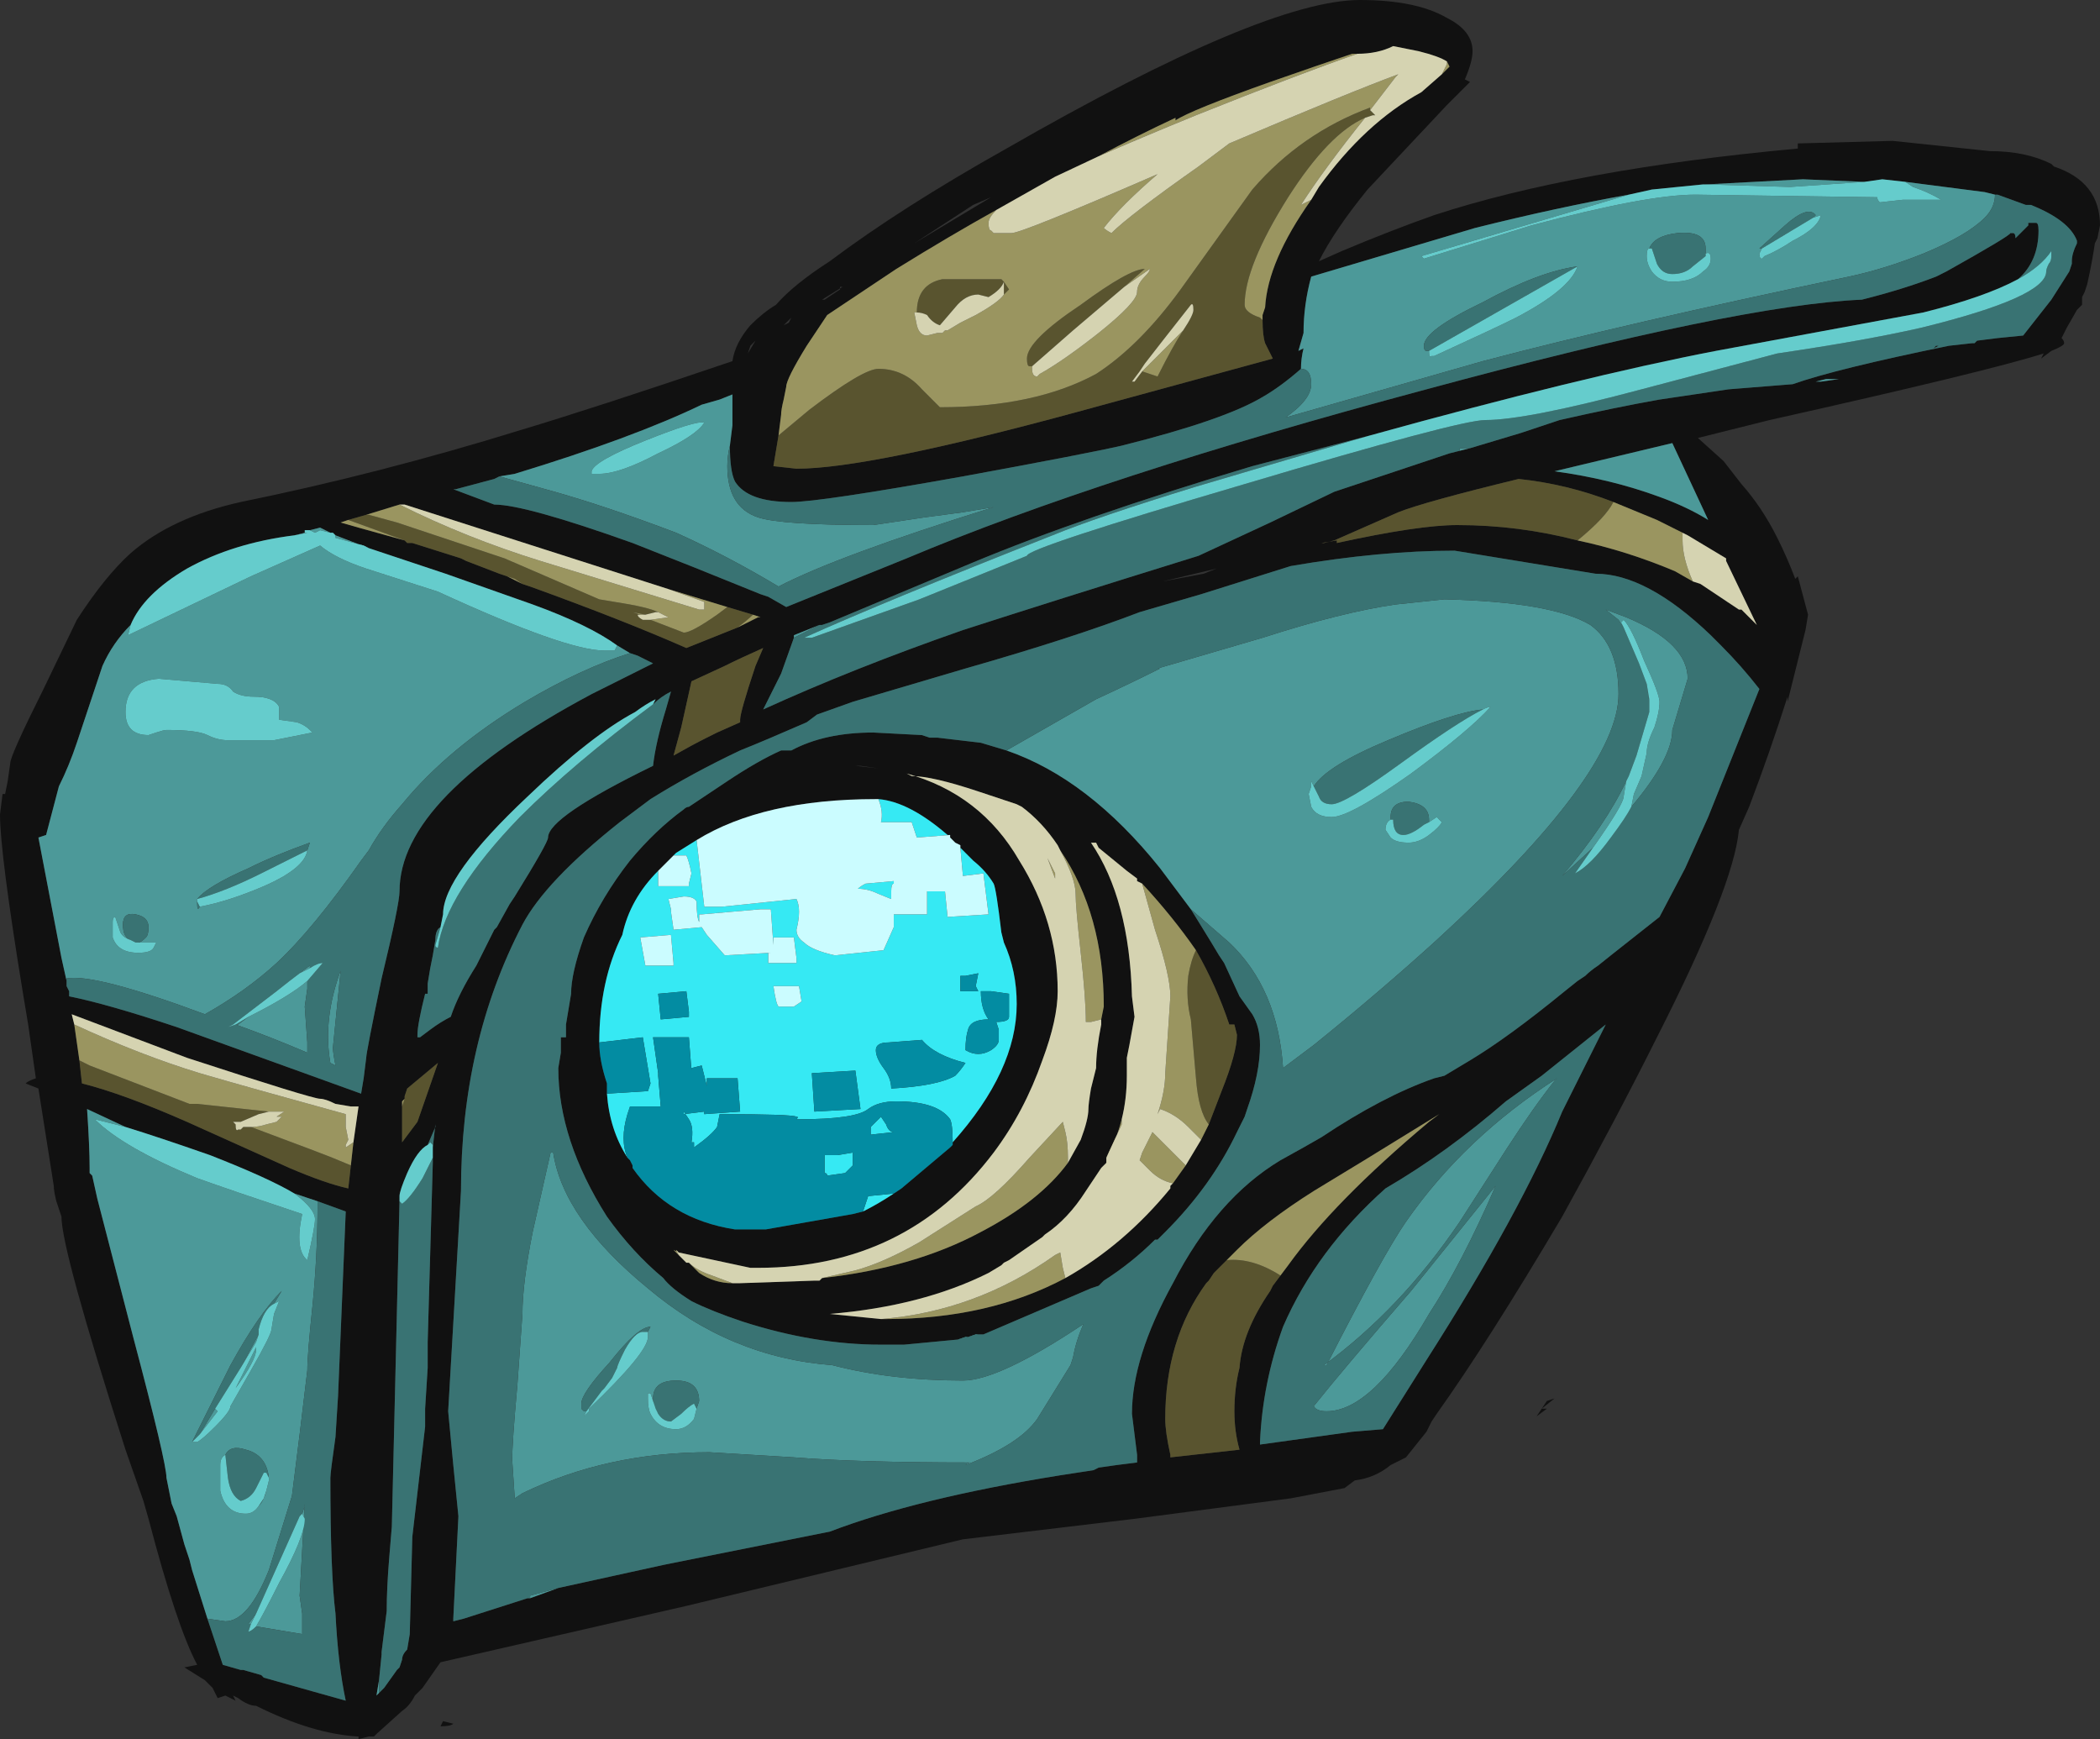 <?xml version="1.0" encoding="UTF-8" standalone="no"?>
<svg xmlns:ffdec="https://www.free-decompiler.com/flash" xmlns:xlink="http://www.w3.org/1999/xlink" ffdec:objectType="shape" height="33.95px" width="41.0px" xmlns="http://www.w3.org/2000/svg">
  <rect width="100%" height="100%" fill="#333333" stroke="none"/>
  <g transform="matrix(1.0, 0.0, 0.0, 1.0, -10.1, 10.3)">
    <path d="M17.25 -0.25 L16.9 -0.15 16.75 -0.1 17.1 0.0 18.0 0.25 18.05 0.3 18.15 0.3 19.1 0.6 19.2 0.65 19.85 0.9 20.0 0.95 20.3 1.1 20.45 1.15 Q22.25 1.8 23.5 2.35 L24.5 1.95 24.9 1.75 24.95 1.75 24.8 1.7 24.3 1.55 23.15 1.2 18.0 -0.45 17.9 -0.45 17.25 -0.25 M19.85 -1.0 L19.75 -0.95 19.0 -0.75 18.95 -0.75 19.75 -0.45 Q20.35 -0.45 22.45 0.3 23.6 0.75 24.95 1.3 L25.1 1.35 25.45 1.55 27.8 0.6 Q31.6 -1.0 37.95 -2.7 44.05 -4.35 46.45 -4.45 47.25 -4.65 47.9 -4.9 L48.1 -5.0 Q49.35 -5.7 49.35 -5.75 L49.4 -5.75 Q49.45 -5.75 49.45 -5.65 L49.7 -5.9 49.7 -5.95 49.85 -5.95 Q49.9 -5.95 49.9 -5.8 49.9 -5.2 49.5 -4.85 48.85 -4.5 47.65 -4.2 L43.6 -3.45 Q41.0 -2.95 36.85 -1.8 L34.55 -1.2 Q31.2 -0.2 29.05 0.7 L26.3 1.85 26.15 1.9 26.1 1.9 25.6 2.1 25.6 2.15 25.35 2.85 25.0 3.55 Q26.75 2.75 28.9 2.0 30.6 1.45 33.5 0.55 34.15 0.25 34.9 -0.1 L36.15 -0.7 38.4 -1.45 38.6 -1.5 38.8 -1.55 39.8 -1.85 40.55 -2.1 Q41.65 -2.35 42.5 -2.5 L43.85 -2.7 45.1 -2.8 Q45.95 -3.1 48.15 -3.55 L48.6 -3.6 48.65 -3.6 48.7 -3.65 49.1 -3.7 49.6 -3.75 50.15 -4.45 50.5 -5.0 50.55 -5.15 50.55 -5.2 Q50.55 -5.35 50.65 -5.55 L50.65 -5.6 Q50.5 -6.0 49.75 -6.3 L49.65 -6.3 49.1 -6.5 49.05 -6.5 48.85 -6.55 47.3 -6.75 46.85 -6.8 46.5 -6.75 45.3 -6.8 43.4 -6.7 43.35 -6.7 42.35 -6.6 41.9 -6.5 Q40.5 -6.25 38.9 -5.85 L35.7 -4.9 Q35.55 -4.35 35.55 -3.8 L35.45 -3.45 35.55 -3.5 Q35.5 -3.3 35.5 -3.1 35.1 -2.75 34.75 -2.55 34.0 -2.1 32.0 -1.6 31.35 -1.45 28.9 -1.0 26.1 -0.5 25.55 -0.5 24.7 -0.5 24.45 -0.9 24.35 -1.1 24.35 -1.6 L24.4 -2.0 24.4 -2.6 24.15 -2.5 23.8 -2.4 Q22.45 -1.75 20.15 -1.05 L19.85 -1.0 M20.25 -1.9 Q21.75 -2.35 24.4 -3.25 24.45 -3.6 24.75 -3.95 25.0 -4.2 25.25 -4.35 25.6 -4.75 26.3 -5.2 27.7 -6.25 29.75 -7.4 34.8 -10.3 36.65 -10.3 37.75 -10.3 38.35 -9.95 38.85 -9.7 38.85 -9.3 38.85 -9.1 38.7 -8.75 L38.8 -8.7 38.35 -8.25 36.8 -6.6 Q36.15 -5.8 35.85 -5.2 L36.3 -5.4 Q37.25 -5.8 38.1 -6.1 40.85 -7.0 45.2 -7.4 L45.2 -7.5 47.05 -7.55 48.95 -7.35 Q49.65 -7.35 50.15 -7.1 L50.2 -7.05 Q51.1 -6.75 51.1 -5.9 L51.05 -5.65 51.0 -5.55 Q50.95 -5.2 50.85 -4.75 L50.8 -4.6 50.75 -4.5 50.75 -4.35 50.65 -4.25 50.45 -3.9 50.35 -3.7 Q50.4 -3.65 50.4 -3.6 50.4 -3.55 50.15 -3.45 L49.95 -3.3 50.0 -3.4 Q48.9 -3.05 44.65 -2.1 L43.25 -1.75 43.75 -1.3 44.1 -0.85 Q44.5 -0.4 44.8 0.2 45.0 0.6 45.15 1.0 L45.2 0.95 45.4 1.7 45.35 2.0 45.0 3.4 45.0 3.3 Q44.65 4.4 44.25 5.45 L44.05 5.9 Q43.95 7.0 42.45 9.95 41.65 11.55 40.6 13.45 39.15 15.9 38.15 17.3 L38.05 17.45 37.95 17.65 37.55 18.15 37.25 18.3 Q36.95 18.55 36.55 18.6 L36.35 18.75 35.3 18.95 32.25 19.35 28.9 19.75 23.5 21.05 18.7 22.15 18.35 22.65 18.2 22.8 Q18.1 23.0 17.95 23.1 L17.45 23.55 17.4 23.6 17.3 23.6 17.1 23.65 17.1 23.6 Q16.2 23.55 15.1 23.0 14.95 23.0 14.75 22.85 L14.65 22.8 14.7 22.9 14.5 22.8 14.35 22.85 14.25 22.65 14.1 22.5 13.7 22.25 13.95 22.2 Q13.55 21.45 13.0 19.35 L12.9 19.0 12.55 18.0 Q11.3 14.1 11.3 13.45 L11.2 13.15 Q11.15 12.95 11.15 12.85 L10.85 10.95 10.6 10.85 Q10.65 10.8 10.8 10.75 L10.65 9.7 10.55 9.1 Q10.1 6.35 10.1 5.6 L10.15 5.2 10.2 5.2 10.25 4.95 10.3 4.6 Q10.3 4.45 10.95 3.15 L11.6 1.8 Q12.15 0.95 12.65 0.5 13.45 -0.2 14.8 -0.5 17.5 -1.05 20.25 -1.9 M36.6 -9.25 L36.5 -9.25 Q35.9 -9.05 34.9 -8.7 33.35 -8.15 33.05 -7.95 L33.05 -8.0 Q32.3 -7.65 31.55 -7.25 L30.7 -6.85 29.55 -6.2 Q28.65 -5.7 27.6 -5.05 L26.25 -4.15 25.85 -3.55 Q25.45 -2.9 25.45 -2.75 L25.4 -2.5 Q25.35 -2.3 25.35 -2.2 L25.3 -1.8 25.2 -1.2 25.65 -1.15 Q27.05 -1.15 31.1 -2.25 L34.95 -3.3 34.8 -3.6 Q34.75 -3.75 34.75 -4.05 L34.75 -4.15 34.8 -4.3 Q34.85 -5.2 35.7 -6.4 L35.85 -6.65 Q36.75 -7.9 37.85 -8.5 L38.25 -8.85 38.4 -9.0 38.35 -9.1 Q38.2 -9.2 37.8 -9.3 L37.3 -9.4 Q37.0 -9.25 36.6 -9.25 M26.5 -4.7 L26.55 -4.7 26.15 -4.45 26.2 -4.45 26.5 -4.65 26.5 -4.7 M24.85 -3.65 L24.7 -3.4 24.75 -3.55 24.85 -3.65 M25.5 -4.0 L25.55 -4.1 25.4 -3.95 25.5 -4.0 M24.4 -3.1 L24.4 -3.1 M29.1 -6.3 L27.95 -5.55 29.45 -6.45 29.1 -6.3 M41.6 -0.5 Q40.7 -0.85 39.75 -0.95 37.9 -0.5 37.4 -0.3 L36.15 0.25 35.95 0.3 35.9 0.3 36.2 0.25 36.2 0.3 Q37.8 -0.05 38.55 -0.05 39.75 -0.05 40.9 0.25 41.85 0.45 42.8 0.85 L43.15 1.05 43.3 1.1 44.05 1.6 44.1 1.6 44.4 1.9 43.8 0.65 43.8 0.6 43.05 0.15 42.95 0.1 42.45 -0.15 41.6 -0.5 M45.75 -2.9 L45.55 -2.85 45.65 -2.85 46.0 -2.9 45.75 -2.9 M42.75 -1.65 L40.45 -1.1 Q41.55 -0.95 42.5 -0.6 43.05 -0.4 43.45 -0.15 L42.75 -1.65 M47.9 -3.55 L47.95 -3.55 47.85 -3.5 47.9 -3.55 M21.0 20.7 L23.05 20.25 26.3 19.6 Q28.0 18.95 30.8 18.5 L31.45 18.4 31.55 18.35 31.9 18.3 32.3 18.25 32.3 18.1 32.2 17.3 Q32.2 16.2 33.0 14.75 33.85 13.1 35.1 12.35 L35.55 12.1 35.9 11.9 Q37.1 11.1 38.1 10.75 L38.3 10.7 Q38.55 10.55 38.8 10.4 39.55 9.95 40.65 9.05 L40.9 8.85 41.05 8.75 Q41.15 8.65 41.3 8.55 L41.55 8.35 42.5 7.6 43.0 6.65 43.45 5.65 44.45 3.15 Q44.1 2.7 43.7 2.3 L43.5 2.1 Q42.25 0.9 41.25 0.9 L38.5 0.45 Q37.05 0.45 35.3 0.75 L33.55 1.3 32.35 1.65 Q31.05 2.15 28.95 2.75 L26.75 3.4 26.05 3.65 25.85 3.8 Q25.05 4.15 24.55 4.35 23.6 4.8 22.8 5.3 L22.2 5.75 Q20.75 6.9 20.3 7.75 19.1 10.05 19.1 12.95 L18.85 17.25 18.95 18.3 19.05 19.3 18.95 21.3 18.95 21.35 19.15 21.3 20.4 20.9 20.45 20.9 21.0 20.7 M29.75 4.35 Q31.35 4.9 32.75 6.65 L33.35 7.45 33.75 8.1 33.9 8.35 34.0 8.5 34.3 9.15 34.55 9.5 Q34.7 9.75 34.7 10.1 34.7 10.65 34.45 11.35 L34.4 11.5 34.25 11.8 Q33.75 12.85 32.85 13.75 L32.7 13.9 32.65 13.9 Q32.2 14.35 31.65 14.7 L31.55 14.8 31.4 14.85 29.3 15.75 29.2 15.75 28.8 15.85 27.75 15.95 27.3 15.95 Q26.0 15.95 24.6 15.5 24.0 15.3 23.6 15.1 23.2 14.85 23.05 14.65 22.45 14.15 21.95 13.45 21.0 11.95 21.0 10.55 L21.05 10.25 21.05 9.95 21.15 9.95 21.15 9.7 21.25 9.1 Q21.25 8.7 21.5 8.0 21.85 7.2 22.4 6.5 22.9 5.9 23.45 5.5 23.5 5.45 23.55 5.45 L24.3 4.95 Q24.9 4.55 25.35 4.35 L25.55 4.35 Q26.2 4.0 27.15 4.0 L28.1 4.05 28.25 4.1 28.4 4.1 29.25 4.2 29.75 4.35 M34.7 17.9 L36.5 17.65 37.1 17.6 37.95 16.25 Q39.8 13.35 40.6 11.4 L41.45 9.7 40.2 10.7 39.5 11.2 Q38.35 12.2 37.15 12.9 35.8 14.1 35.15 15.6 34.75 16.7 34.7 17.85 L34.7 17.9 M35.1 14.6 L35.25 14.4 Q36.15 13.15 38.0 11.6 L38.2 11.45 Q36.5 12.5 35.75 12.95 34.8 13.55 34.25 14.1 L33.95 14.4 33.8 14.55 33.7 14.7 33.65 14.75 Q32.85 15.85 32.85 17.4 32.85 17.65 32.95 18.1 L32.95 18.15 34.3 18.0 Q34.2 17.65 34.2 17.25 34.2 16.8 34.3 16.4 34.35 15.7 34.9 14.9 L34.95 14.8 35.1 14.6 M33.6 0.9 L33.85 0.8 32.8 1.05 33.6 0.9 M30.8 6.3 L30.75 6.2 Q30.45 5.75 30.05 5.45 L29.95 5.4 29.2 5.15 Q28.3 4.85 27.9 4.85 L27.8 4.8 Q29.25 5.2 30.0 6.5 30.75 7.7 30.75 9.05 30.75 9.6 30.45 10.4 30.1 11.4 29.5 12.2 27.8 14.45 24.9 14.45 L24.75 14.45 23.35 14.15 23.25 14.1 23.35 14.2 23.5 14.35 23.55 14.35 23.75 14.55 Q24.05 14.75 24.4 14.75 L24.55 14.75 26.0 14.7 26.1 14.7 26.15 14.65 Q27.95 14.45 29.25 13.75 30.4 13.15 30.95 12.4 L31.2 11.95 Q31.35 11.55 31.35 11.35 31.35 11.25 31.4 10.95 L31.5 10.55 Q31.5 10.2 31.6 9.7 L31.6 9.6 31.65 9.35 Q31.65 7.55 30.8 6.3 M28.7 12.0 Q29.95 10.6 29.95 9.3 29.95 8.65 29.7 8.1 L29.65 7.9 Q29.55 7.05 29.5 6.95 29.35 6.7 29.1 6.5 L28.85 6.25 28.85 6.2 28.75 6.15 28.65 6.05 28.65 6.0 28.6 6.0 Q27.85 5.35 27.25 5.3 L27.2 5.3 Q25.0 5.3 23.7 6.1 L23.3 6.35 23.25 6.4 22.95 6.7 Q22.4 7.25 22.25 7.95 21.8 8.85 21.8 10.05 21.8 10.4 21.95 10.85 L21.95 11.05 Q22.0 11.75 22.35 12.3 L22.4 12.35 22.45 12.45 22.45 12.5 Q23.15 13.5 24.45 13.7 L25.05 13.7 26.75 13.4 26.95 13.35 Q27.25 13.2 27.55 13.0 L27.7 12.9 28.65 12.1 28.7 12.05 28.7 12.0 M32.4 6.95 L32.3 6.9 32.3 6.85 32.1 6.7 31.55 6.25 31.5 6.15 31.4 6.15 Q32.15 7.25 32.2 9.15 L32.25 9.55 32.15 10.1 32.1 10.35 32.1 10.7 Q32.1 11.15 32.0 11.55 31.9 11.95 31.7 12.3 L31.7 12.4 31.6 12.5 31.3 12.95 Q30.95 13.5 30.5 13.8 L30.45 13.85 29.8 14.3 29.7 14.35 29.65 14.4 29.4 14.55 Q28.1 15.2 26.3 15.35 L27.3 15.45 27.4 15.45 Q29.4 15.45 30.9 14.65 32.05 14.0 32.95 12.9 L32.95 12.85 33.0 12.8 33.25 12.45 33.55 11.95 33.7 11.65 33.95 11.0 Q34.25 10.25 34.25 9.9 L34.2 9.7 34.1 9.7 Q33.85 8.95 33.45 8.25 33.0 7.6 32.4 6.95 M23.6 3.0 L23.4 3.9 23.25 4.45 Q23.6 4.25 23.9 4.1 24.0 4.05 24.1 4.0 L24.55 3.8 24.55 3.75 Q24.55 3.6 24.85 2.7 L25.0 2.35 Q24.55 2.55 24.25 2.7 L23.6 3.0 M26.8 4.65 L27.25 4.7 26.9 4.65 26.8 4.65 M40.1 17.35 L40.3 17.05 40.45 17.0 40.2 17.2 40.3 17.2 40.1 17.35 M11.4 8.85 L11.4 8.95 11.45 9.05 11.45 9.15 Q12.2 9.3 13.55 9.75 L17.15 11.05 17.2 10.75 17.25 10.35 Q17.25 10.25 17.55 8.8 17.9 7.35 17.9 7.1 17.9 5.25 21.65 3.25 L22.85 2.65 22.55 2.5 22.4 2.45 22.15 2.3 Q21.6 1.9 20.5 1.5 L18.8 0.9 17.3 0.4 16.65 0.15 16.6 0.1 16.55 0.1 16.35 0.0 16.15 0.05 16.05 0.05 16.05 0.1 15.85 0.15 Q14.65 0.3 13.75 0.8 12.9 1.3 12.65 1.9 12.3 2.25 12.1 2.7 12.05 2.85 11.6 4.2 11.45 4.65 11.25 5.05 L11.0 6.0 10.85 6.05 11.3 8.4 11.4 8.85 M22.85 3.45 L22.9 3.35 Q22.7 3.45 22.5 3.6 21.65 4.05 20.4 5.25 18.75 6.8 18.75 7.55 L18.7 7.8 Q18.6 7.85 18.6 8.05 L18.55 8.35 18.5 8.6 18.45 8.9 18.45 9.1 18.4 9.1 Q18.25 9.7 18.25 9.9 L18.25 9.95 18.3 9.95 18.5 9.8 Q18.7 9.65 18.9 9.55 19.05 9.1 19.4 8.55 L19.75 7.85 19.8 7.8 20.05 7.35 20.15 7.2 Q20.8 6.15 20.8 6.05 20.8 5.65 22.85 4.65 22.9 4.2 23.1 3.55 L23.2 3.2 Q23.0 3.3 22.85 3.45 M16.95 12.45 L17.0 12.0 17.1 11.3 16.95 11.3 16.65 11.25 Q16.45 11.15 16.35 11.15 16.2 11.15 13.75 10.35 L11.5 9.5 11.55 9.7 11.65 10.4 11.7 10.85 Q12.5 11.05 13.75 11.6 L15.75 12.5 Q16.45 12.8 16.9 12.9 L16.95 12.45 M12.55 11.7 L11.8 11.35 Q11.85 12.1 11.85 12.5 L11.85 12.6 11.9 12.65 12.0 13.1 12.7 15.8 Q13.35 18.25 13.35 18.55 L13.45 19.05 13.55 19.3 13.7 19.85 13.8 20.15 13.85 20.35 14.15 21.3 14.45 22.2 14.8 22.3 14.85 22.3 15.2 22.4 15.25 22.45 16.85 22.9 Q16.7 22.2 16.65 21.2 16.55 20.4 16.55 18.55 16.55 18.45 16.65 17.75 L16.7 16.95 16.85 13.35 16.3 13.15 15.85 13.0 Q15.35 12.7 14.2 12.25 13.2 11.9 12.55 11.7 M17.95 12.0 Q18.1 11.8 18.25 11.6 L18.65 10.45 18.05 10.95 18.0 11.1 18.0 11.15 17.95 11.2 17.95 11.3 17.95 11.85 17.95 12.0 M18.55 12.1 L18.6 11.65 18.6 11.7 18.45 12.05 Q18.25 12.15 18.05 12.6 17.9 12.95 17.9 13.05 L17.9 13.15 17.75 19.5 17.7 20.1 Q17.65 20.7 17.65 21.15 L17.55 21.95 17.55 22.0 17.5 22.5 17.45 22.8 17.5 22.75 17.6 22.65 17.85 22.3 17.9 22.25 17.95 22.1 Q17.95 22.0 18.05 21.9 L18.1 21.6 18.15 19.7 18.4 17.55 18.4 17.2 18.45 16.4 18.45 15.9 18.55 12.4 18.55 12.3 18.55 12.1 M18.7 23.4 L18.75 23.3 18.95 23.35 Q18.9 23.4 18.7 23.4" fill="#111111" fill-rule="evenodd" stroke="none"/>
    <path d="M16.9 -0.15 L17.25 -0.25 17.3 -0.25 17.85 -0.1 19.95 0.6 21.8 1.4 22.1 1.45 Q22.75 1.55 22.95 1.65 L22.9 1.65 22.7 1.7 22.45 1.65 22.6 1.7 22.55 1.7 Q22.55 1.75 22.65 1.8 L22.8 1.8 23.45 2.05 Q23.6 2.05 24.1 1.7 L24.3 1.55 24.8 1.7 Q24.7 1.8 24.5 1.95 L23.5 2.35 Q22.25 1.8 20.45 1.15 L20.3 1.1 20.15 1.0 20.0 0.95 19.85 0.9 19.2 0.65 19.1 0.6 18.15 0.3 18.05 0.3 18.0 0.25 16.9 -0.15 M34.75 -4.05 Q34.75 -3.75 34.8 -3.6 L34.95 -3.3 31.1 -2.25 Q27.05 -1.15 25.65 -1.15 L25.2 -1.2 25.3 -1.8 25.9 -2.3 Q26.95 -3.1 27.25 -3.1 27.75 -3.1 28.1 -2.7 L28.45 -2.35 Q30.3 -2.35 31.5 -3.0 32.35 -3.55 33.15 -4.65 L34.55 -6.6 Q35.5 -7.7 36.85 -8.2 L36.85 -8.15 36.95 -8.05 36.9 -8.05 36.75 -8.0 Q36.05 -7.7 35.25 -6.45 34.4 -5.1 34.4 -4.35 34.4 -4.2 34.7 -4.1 L34.75 -4.05 M28.0 -4.2 Q28.0 -4.75 28.5 -4.85 L29.65 -4.85 29.7 -4.8 29.8 -4.65 29.7 -4.55 29.7 -4.8 Q29.65 -4.65 29.4 -4.5 L29.2 -4.55 Q28.95 -4.55 28.75 -4.3 L28.45 -3.95 Q28.3 -4.0 28.2 -4.15 28.1 -4.2 28.0 -4.2 M30.25 -3.15 L30.2 -3.15 Q30.15 -3.15 30.15 -3.3 30.15 -3.65 31.2 -4.35 32.15 -5.05 32.45 -5.05 L32.05 -4.7 31.05 -3.85 30.25 -3.15 M33.2 -3.85 Q33.4 -4.15 33.4 -4.25 33.4 -4.4 33.35 -4.35 L32.8 -3.65 32.45 -3.2 32.35 -3.05 32.2 -2.85 32.25 -2.85 32.4 -3.05 32.7 -2.95 Q33.0 -3.55 33.2 -3.85 M40.9 0.25 Q39.75 -0.05 38.55 -0.05 37.8 -0.05 36.2 0.3 L36.2 0.25 35.9 0.3 35.95 0.3 36.15 0.25 37.4 -0.3 Q37.9 -0.5 39.75 -0.95 40.7 -0.85 41.6 -0.5 41.45 -0.2 40.9 0.25 M33.95 14.4 L34.05 14.3 Q34.55 14.25 35.1 14.6 L34.95 14.8 34.9 14.9 Q34.35 15.7 34.3 16.4 34.2 16.8 34.2 17.25 34.2 17.65 34.3 18.0 L32.95 18.15 32.95 18.1 Q32.85 17.65 32.85 17.4 32.85 15.85 33.65 14.75 L33.7 14.7 33.8 14.55 33.95 14.4 M33.45 8.25 Q33.85 8.95 34.1 9.7 L34.2 9.7 34.25 9.9 Q34.25 10.25 33.95 11.0 L33.7 11.65 Q33.5 11.4 33.45 10.75 L33.35 9.6 Q33.25 9.2 33.3 8.75 33.35 8.45 33.45 8.25 M23.6 3.0 L24.25 2.7 Q24.55 2.55 25.0 2.35 L24.85 2.7 Q24.55 3.6 24.55 3.75 L24.55 3.8 24.1 4.0 Q24.0 4.05 23.9 4.1 23.6 4.25 23.25 4.45 L23.4 3.9 23.6 3.0 M11.65 10.4 L11.85 10.5 13.8 11.25 13.95 11.25 15.35 11.4 15.15 11.45 14.8 11.6 14.65 11.6 14.7 11.65 Q14.7 11.8 14.75 11.75 L14.8 11.75 14.85 11.7 15.0 11.7 16.2 12.15 Q16.6 12.3 16.95 12.45 L16.9 12.9 Q16.45 12.8 15.75 12.5 L13.75 11.6 Q12.5 11.05 11.7 10.85 L11.65 10.4 M18.0 11.15 L18.0 11.1 18.05 10.95 18.65 10.45 18.25 11.6 Q18.1 11.8 17.95 12.0 L17.95 11.85 17.95 11.3 18.0 11.15" fill="#59542f" fill-rule="evenodd" stroke="none"/>
    <path d="M16.9 -0.15 L18.0 0.25 17.1 0.0 16.75 -0.1 16.9 -0.15 M20.0 0.95 L20.15 1.0 20.3 1.1 20.0 0.95 M24.5 1.95 Q24.7 1.8 24.8 1.7 L24.95 1.75 24.9 1.75 24.5 1.95 M24.3 1.55 L24.1 1.7 Q23.6 2.05 23.45 2.05 L22.8 1.8 23.15 1.75 Q23.05 1.7 22.95 1.65 22.75 1.55 22.1 1.45 L21.8 1.4 19.95 0.6 17.85 -0.1 17.3 -0.25 17.25 -0.25 17.9 -0.45 Q19.2 0.2 20.65 0.65 L23.75 1.6 23.85 1.6 23.85 1.45 23.15 1.2 24.3 1.55 M22.6 1.7 L22.45 1.65 22.7 1.7 22.6 1.7 M31.55 -7.25 Q32.3 -7.65 33.05 -8.0 L33.05 -7.95 Q33.35 -8.15 34.9 -8.7 35.9 -9.05 36.5 -9.25 L36.6 -9.25 Q35.45 -8.85 33.45 -8.05 32.35 -7.6 31.55 -7.25 M38.35 -9.1 L38.4 -9.0 38.25 -8.85 38.35 -9.05 38.35 -9.1 M35.7 -6.4 Q34.85 -5.2 34.8 -4.3 L34.75 -4.15 34.75 -4.05 34.7 -4.1 Q34.4 -4.2 34.4 -4.35 34.4 -5.1 35.25 -6.45 36.05 -7.7 36.75 -8.0 35.95 -7.0 35.5 -6.3 L35.7 -6.4 M25.3 -1.8 L25.35 -2.2 Q25.35 -2.3 25.4 -2.5 L25.45 -2.75 Q25.45 -2.9 25.85 -3.55 L26.25 -4.15 27.6 -5.05 Q28.65 -5.7 29.55 -6.2 29.4 -6.05 29.4 -5.95 29.4 -5.8 29.45 -5.8 L29.5 -5.75 29.85 -5.75 Q30.05 -5.75 32.7 -6.9 32.0 -6.3 31.65 -5.85 31.7 -5.8 31.8 -5.75 32.15 -6.1 33.5 -7.05 L34.1 -7.5 Q36.45 -8.5 37.4 -8.85 L37.35 -8.8 36.85 -8.15 36.85 -8.2 Q35.5 -7.7 34.55 -6.6 L33.15 -4.65 Q32.35 -3.55 31.5 -3.0 30.3 -2.35 28.45 -2.35 L28.1 -2.7 Q27.75 -3.1 27.25 -3.1 26.95 -3.1 25.9 -2.3 L25.3 -1.8 M28.0 -4.2 L27.95 -4.2 28.0 -3.95 Q28.05 -3.75 28.2 -3.75 L28.4 -3.8 28.5 -3.8 28.55 -3.85 28.6 -3.85 28.85 -4.0 29.15 -4.15 Q29.6 -4.4 29.7 -4.55 L29.8 -4.65 29.7 -4.8 29.65 -4.85 28.5 -4.85 Q28.0 -4.75 28.0 -4.2 M30.25 -3.15 L30.25 -3.1 Q30.25 -2.95 30.35 -2.95 L30.4 -3.0 Q30.85 -3.25 31.55 -3.8 32.3 -4.4 32.3 -4.6 32.3 -4.75 32.45 -4.9 32.55 -5.0 32.55 -5.05 L32.05 -4.7 32.45 -5.05 Q32.15 -5.05 31.2 -4.35 30.15 -3.65 30.15 -3.3 30.15 -3.15 30.2 -3.15 L30.25 -3.15 M33.2 -3.85 Q33.0 -3.55 32.7 -2.95 L32.4 -3.05 33.2 -3.85 M40.9 0.25 Q41.45 -0.2 41.6 -0.5 L42.45 -0.15 42.95 0.1 42.95 0.25 Q42.95 0.6 43.15 1.05 L42.8 0.85 Q41.85 0.45 40.9 0.25 M33.95 14.4 L34.25 14.1 Q34.8 13.55 35.75 12.95 36.5 12.5 38.2 11.45 L38.0 11.6 Q36.15 13.15 35.25 14.4 L35.1 14.6 Q34.55 14.25 34.05 14.3 L33.95 14.4 M23.35 14.15 L23.3 14.1 23.35 14.2 23.25 14.1 23.35 14.15 M23.55 14.35 Q23.7 14.5 24.0 14.6 L24.4 14.75 Q24.05 14.75 23.75 14.55 L23.55 14.35 M26.15 14.65 L26.8 14.5 Q27.35 14.35 28.05 13.95 L29.15 13.25 Q29.5 13.1 30.2 12.3 L30.85 11.6 30.9 11.8 Q30.95 12.0 30.95 12.3 L30.95 12.4 Q30.4 13.15 29.25 13.75 27.95 14.45 26.15 14.65 M31.6 9.6 L31.4 9.65 31.3 9.65 Q31.3 9.2 31.2 8.3 31.1 7.4 31.1 7.15 31.1 6.85 30.8 6.3 31.65 7.55 31.65 9.35 L31.6 9.6 M32.0 11.55 L32.0 11.65 31.7 12.3 Q31.9 11.95 32.0 11.55 M27.3 15.45 Q29.15 15.3 30.7 14.2 L30.8 14.15 30.85 14.45 30.9 14.65 Q29.4 15.45 27.4 15.45 L27.3 15.45 M33.0 12.8 Q32.75 12.75 32.55 12.55 L32.35 12.35 32.4 12.2 32.6 11.8 33.25 12.45 33.0 12.8 M33.55 11.95 L33.3 11.7 Q33.05 11.45 32.75 11.35 L32.7 11.45 Q32.85 11.0 32.85 10.65 L32.95 9.15 Q32.95 8.75 32.65 7.85 L32.4 6.95 Q33.0 7.6 33.45 8.25 33.35 8.45 33.3 8.75 33.25 9.2 33.35 9.6 L33.45 10.75 Q33.5 11.4 33.7 11.65 L33.55 11.95 M30.55 6.45 L30.7 6.75 30.7 6.85 30.55 6.45 M32.75 9.4 L32.75 9.4 M15.35 11.4 L13.95 11.25 13.8 11.25 11.85 10.5 11.65 10.4 11.55 9.7 Q12.85 10.3 14.0 10.65 14.85 10.9 16.85 11.45 L16.85 11.7 16.9 11.95 16.85 12.05 16.85 12.1 17.0 12.0 16.95 12.45 Q16.6 12.3 16.2 12.15 L15.0 11.7 Q15.15 11.7 15.3 11.65 L15.5 11.6 15.6 11.5 15.5 11.5 15.65 11.4 15.35 11.4 M17.95 12.0 L17.95 11.85 17.95 12.0 M17.95 11.3 L17.95 11.2 18.0 11.15 17.95 11.3" fill="#9a9560" fill-rule="evenodd" stroke="none"/>
    <path d="M22.8 1.8 L22.65 1.8 Q22.55 1.75 22.55 1.7 L22.6 1.7 22.7 1.7 22.9 1.65 22.95 1.65 Q23.05 1.7 23.15 1.75 L22.8 1.8 M17.9 -0.45 L18.0 -0.45 23.15 1.2 23.85 1.45 23.85 1.6 23.75 1.6 20.65 0.65 Q19.2 0.2 17.9 -0.45 M31.55 -7.25 Q32.35 -7.6 33.45 -8.05 35.45 -8.85 36.6 -9.25 37.0 -9.25 37.3 -9.4 L37.8 -9.3 Q38.2 -9.2 38.35 -9.1 L38.35 -9.05 38.25 -8.85 37.85 -8.5 Q36.75 -7.9 35.85 -6.65 L35.7 -6.4 35.5 -6.3 Q35.95 -7.0 36.75 -8.0 L36.9 -8.05 36.95 -8.05 36.85 -8.15 37.35 -8.8 37.4 -8.85 Q36.45 -8.5 34.1 -7.5 L33.5 -7.05 Q32.15 -6.1 31.8 -5.75 31.7 -5.8 31.65 -5.85 32.0 -6.3 32.7 -6.9 30.05 -5.75 29.85 -5.75 L29.5 -5.75 29.45 -5.8 Q29.4 -5.8 29.4 -5.95 29.4 -6.05 29.55 -6.2 L30.7 -6.85 31.55 -7.25 M29.7 -4.55 Q29.6 -4.4 29.15 -4.15 L28.85 -4.0 28.6 -3.85 28.55 -3.85 28.5 -3.8 28.4 -3.8 28.2 -3.75 Q28.05 -3.75 28.0 -3.95 L27.95 -4.2 28.0 -4.2 Q28.1 -4.2 28.2 -4.15 28.3 -4.0 28.45 -3.95 L28.75 -4.3 Q28.95 -4.55 29.2 -4.55 L29.4 -4.5 Q29.65 -4.65 29.7 -4.8 L29.7 -4.55 M32.05 -4.7 L32.55 -5.05 Q32.55 -5.0 32.45 -4.9 32.3 -4.75 32.3 -4.6 32.3 -4.4 31.55 -3.8 30.85 -3.25 30.4 -3.0 L30.35 -2.95 Q30.25 -2.95 30.25 -3.1 L30.25 -3.15 31.05 -3.85 32.05 -4.7 M32.4 -3.05 L32.25 -2.85 32.2 -2.85 32.35 -3.05 32.45 -3.2 32.8 -3.65 33.35 -4.35 Q33.4 -4.4 33.4 -4.25 33.4 -4.15 33.2 -3.85 L32.4 -3.05 M42.95 0.1 L43.05 0.15 43.8 0.6 43.8 0.65 44.4 1.9 44.1 1.6 44.05 1.6 43.3 1.1 43.15 1.05 Q42.95 0.6 42.95 0.25 L42.95 0.1 M23.35 14.15 L24.75 14.45 24.9 14.45 Q27.8 14.45 29.5 12.2 30.1 11.4 30.45 10.4 30.75 9.6 30.75 9.05 30.75 7.7 30.0 6.5 29.25 5.2 27.8 4.8 L27.9 4.85 Q28.3 4.85 29.2 5.15 L29.95 5.4 30.05 5.45 Q30.45 5.75 30.75 6.2 L30.8 6.3 Q31.1 6.85 31.1 7.15 31.1 7.4 31.2 8.3 31.3 9.2 31.3 9.65 L31.4 9.65 31.6 9.6 31.6 9.7 Q31.5 10.2 31.5 10.55 L31.4 10.95 Q31.35 11.25 31.35 11.35 31.35 11.55 31.2 11.95 L30.95 12.4 30.95 12.3 Q30.95 12.0 30.9 11.8 L30.85 11.6 30.2 12.3 Q29.5 13.1 29.15 13.25 L28.05 13.95 Q27.35 14.35 26.8 14.5 L26.15 14.65 26.1 14.7 26.0 14.7 24.55 14.75 24.4 14.75 24.0 14.6 Q23.7 14.5 23.55 14.35 L23.5 14.35 23.35 14.2 23.3 14.1 23.35 14.15 M32.0 11.55 Q32.1 11.15 32.1 10.7 L32.1 10.35 32.15 10.1 32.25 9.55 32.2 9.15 Q32.15 7.25 31.4 6.15 L31.5 6.15 31.55 6.25 32.1 6.7 32.3 6.85 32.3 6.9 32.4 6.95 32.65 7.85 Q32.95 8.75 32.95 9.15 L32.85 10.65 Q32.85 11.0 32.7 11.45 L32.75 11.35 Q33.05 11.45 33.3 11.7 L33.55 11.95 33.25 12.45 32.6 11.8 32.4 12.2 32.35 12.35 32.55 12.55 Q32.75 12.75 33.0 12.8 L32.95 12.85 32.95 12.9 Q32.05 14.0 30.9 14.65 L30.85 14.45 30.8 14.15 30.7 14.2 Q29.15 15.3 27.3 15.45 L26.3 15.35 Q28.1 15.2 29.4 14.55 L29.65 14.4 29.7 14.35 29.8 14.3 30.45 13.85 30.5 13.8 Q30.95 13.5 31.3 12.95 L31.6 12.5 31.7 12.4 31.7 12.3 32.0 11.65 32.0 11.55 M30.55 6.45 L30.7 6.85 30.7 6.75 30.55 6.45 M32.75 9.4 L32.75 9.4 M15.35 11.4 L15.65 11.4 15.5 11.5 15.6 11.5 15.5 11.6 15.3 11.65 Q15.15 11.7 15.0 11.7 L14.85 11.7 14.8 11.75 14.75 11.75 Q14.7 11.8 14.7 11.65 L14.65 11.6 14.8 11.6 15.15 11.45 15.35 11.4 M17.0 12.0 L16.85 12.1 16.85 12.05 16.9 11.95 16.85 11.7 16.85 11.45 Q14.85 10.9 14.0 10.65 12.85 10.3 11.55 9.7 L11.5 9.5 13.75 10.35 Q16.2 11.15 16.35 11.15 16.45 11.15 16.65 11.25 L16.95 11.3 17.1 11.3 17.0 12.0" fill="#d5d3b1" fill-rule="evenodd" stroke="none"/>
    <path d="M28.85 6.25 L29.1 6.5 Q29.35 6.7 29.5 6.95 29.55 7.05 29.65 7.9 L29.7 8.1 Q29.95 8.65 29.95 9.3 29.95 10.6 28.7 12.0 28.7 11.65 28.65 11.55 28.4 11.2 27.6 11.2 27.25 11.2 27.05 11.35 26.8 11.55 25.7 11.55 L25.65 11.55 Q25.7 11.5 25.65 11.5 25.55 11.45 24.15 11.45 L24.1 11.7 Q24.0 11.85 23.65 12.1 L23.65 12.0 23.6 12.0 Q23.65 11.7 23.55 11.55 L23.45 11.4 23.45 11.45 23.85 11.4 23.85 11.45 24.55 11.4 24.5 10.75 23.9 10.75 23.9 10.9 23.8 10.5 23.6 10.55 23.6 10.6 23.55 9.95 22.85 9.95 22.95 10.65 22.95 10.7 23.0 11.3 22.4 11.3 22.35 11.45 Q22.2 11.95 22.35 12.3 22.0 11.75 21.95 11.05 L22.75 11.0 22.8 10.85 22.65 9.95 21.8 10.05 Q21.8 8.85 22.25 7.95 22.4 7.25 22.95 6.7 L22.95 7.0 23.55 7.0 23.55 6.95 23.6 6.75 Q23.55 6.5 23.5 6.4 L23.25 6.4 23.3 6.35 23.7 6.1 23.85 7.4 24.2 7.4 25.65 7.25 Q25.75 7.45 25.65 7.85 25.65 8.0 25.8 8.1 25.95 8.25 26.4 8.35 L27.35 8.25 27.55 7.8 27.55 7.55 28.2 7.55 28.2 7.5 Q28.2 7.25 28.2 7.1 L28.55 7.1 28.6 7.6 29.4 7.55 29.3 6.75 28.9 6.8 28.85 6.25 M27.55 13.0 Q27.25 13.2 26.95 13.35 L27.05 13.05 27.55 13.0 M28.65 6.0 L28.0 6.05 27.9 5.75 27.3 5.75 Q27.35 5.55 27.25 5.3 27.85 5.35 28.6 6.0 L28.65 6.0 M26.85 7.05 Q26.9 7.0 27.0 6.95 L27.55 6.9 27.55 6.95 Q27.5 6.95 27.5 7.1 L27.5 7.25 27.25 7.15 Q27.05 7.05 26.85 7.05 M28.85 8.75 L28.85 9.05 29.2 9.05 29.15 8.95 29.2 8.7 28.95 8.75 28.85 8.75 M27.45 10.05 Q27.2 10.05 27.2 10.2 27.2 10.35 27.35 10.55 27.5 10.75 27.5 10.95 28.4 10.9 28.75 10.7 28.85 10.6 28.95 10.45 28.35 10.3 28.1 10.0 L27.45 10.05 M23.25 8.55 L23.25 8.5 23.2 7.95 22.6 8.0 22.7 8.55 23.25 8.55 M25.15 7.45 L24.95 7.45 23.8 7.55 23.75 7.55 23.75 7.7 Q23.7 7.6 23.7 7.3 23.65 7.2 23.45 7.2 L23.15 7.25 23.2 7.45 23.2 7.5 23.25 7.85 23.8 7.8 23.9 7.95 24.25 8.35 25.15 8.3 25.1 8.3 25.1 8.5 25.65 8.5 25.65 8.4 25.6 8.0 25.2 8.0 25.2 8.15 25.15 7.45 M23.55 9.45 L23.5 9.05 22.95 9.1 23.0 9.6 23.55 9.55 23.55 9.45 M25.75 9.25 L25.7 8.95 25.2 8.95 Q25.25 9.3 25.3 9.35 L25.6 9.35 25.75 9.25 M26.2 12.25 L26.45 12.25 26.75 12.2 26.75 12.45 26.6 12.6 26.25 12.65 Q26.25 12.6 26.2 12.6 L26.2 12.25 M27.3 11.5 L27.4 11.65 Q27.45 11.8 27.55 11.8 L27.1 11.85 27.1 11.7 27.3 11.5 M25.95 10.65 L26.0 11.4 26.9 11.35 26.8 10.6 25.95 10.65 M29.8 9.55 L29.8 9.1 29.45 9.05 29.25 9.05 Q29.25 9.4 29.4 9.6 29.05 9.6 29.0 9.8 28.95 9.95 28.95 10.2 29.2 10.35 29.45 10.2 29.6 10.1 29.6 10.0 L29.6 9.8 29.55 9.65 Q29.8 9.65 29.8 9.55" fill="#36e9f3" fill-rule="evenodd" stroke="none"/>
    <path d="M28.85 6.25 L28.9 6.8 29.3 6.75 29.4 7.55 28.6 7.6 28.55 7.1 28.2 7.1 Q28.2 7.25 28.2 7.5 L28.2 7.55 27.55 7.55 27.55 7.8 27.35 8.25 26.4 8.35 Q25.95 8.25 25.8 8.1 25.65 8.0 25.65 7.85 25.75 7.45 25.65 7.25 L24.2 7.4 23.85 7.4 23.7 6.1 Q25.0 5.3 27.2 5.3 L27.25 5.3 Q27.35 5.55 27.3 5.75 L27.9 5.75 28.0 6.05 28.65 6.0 28.65 6.05 28.75 6.15 28.85 6.2 28.85 6.25 M23.25 6.4 L23.5 6.4 Q23.55 6.5 23.6 6.75 L23.55 6.95 23.55 7.0 22.95 7.0 22.95 6.7 23.25 6.4 M26.85 7.05 Q27.05 7.05 27.25 7.15 L27.5 7.25 27.5 7.1 Q27.5 6.95 27.55 6.95 L27.55 6.9 27.0 6.95 Q26.9 7.0 26.85 7.05 M25.15 7.45 L25.2 8.15 25.2 8.0 25.6 8.0 25.65 8.4 25.65 8.5 25.1 8.5 25.1 8.3 25.15 8.3 24.25 8.35 23.9 7.95 23.8 7.8 23.25 7.85 23.2 7.5 23.2 7.45 23.15 7.25 23.45 7.2 Q23.65 7.2 23.7 7.3 23.7 7.6 23.75 7.7 L23.75 7.55 23.8 7.55 24.95 7.45 25.15 7.45 M23.25 8.55 L22.7 8.55 22.6 8.0 23.2 7.95 23.25 8.5 23.25 8.55 M25.75 9.25 L25.6 9.35 25.3 9.35 Q25.25 9.3 25.2 8.95 L25.7 8.95 25.75 9.25" fill="#cbfcff" fill-rule="evenodd" stroke="none"/>
    <path d="M21.8 10.05 L22.65 9.95 22.8 10.85 22.75 11.0 21.95 11.05 21.95 10.85 Q21.8 10.4 21.8 10.05 M22.35 12.3 Q22.2 11.95 22.35 11.45 L22.4 11.3 23.0 11.3 22.95 10.7 22.95 10.65 22.85 9.95 23.55 9.95 23.6 10.6 23.6 10.55 23.8 10.5 23.9 10.9 23.9 10.75 24.5 10.75 24.55 11.4 23.85 11.45 23.85 11.4 23.45 11.45 23.45 11.4 23.55 11.55 Q23.65 11.7 23.6 12.0 L23.65 12.0 23.65 12.1 Q24.0 11.85 24.1 11.7 L24.15 11.45 Q25.55 11.45 25.65 11.5 25.7 11.5 25.65 11.55 L25.7 11.55 Q26.8 11.55 27.05 11.35 27.25 11.2 27.6 11.2 28.4 11.2 28.65 11.55 28.7 11.65 28.7 12.0 L28.7 12.05 28.65 12.1 27.7 12.9 27.55 13.0 27.05 13.05 26.95 13.35 26.75 13.4 25.05 13.7 24.45 13.7 Q23.15 13.5 22.45 12.5 L22.45 12.45 22.4 12.35 22.35 12.3 M27.45 10.05 L28.1 10.0 Q28.35 10.3 28.95 10.45 28.85 10.6 28.75 10.7 28.4 10.9 27.5 10.95 27.5 10.75 27.35 10.55 27.2 10.35 27.2 10.2 27.2 10.05 27.45 10.05 M28.85 8.75 L28.95 8.75 29.2 8.7 29.15 8.95 29.2 9.05 28.85 9.05 28.85 8.75 M23.55 9.45 L23.55 9.55 23.0 9.6 22.95 9.1 23.5 9.05 23.55 9.45 M25.95 10.65 L26.8 10.6 26.9 11.35 26.0 11.4 25.95 10.65 M27.3 11.5 L27.1 11.7 27.1 11.85 27.55 11.8 Q27.45 11.8 27.4 11.65 L27.3 11.5 M26.2 12.25 L26.2 12.6 Q26.25 12.6 26.25 12.65 L26.6 12.6 26.75 12.45 26.75 12.2 26.45 12.25 26.2 12.25 M29.8 9.55 Q29.8 9.65 29.55 9.65 L29.6 9.8 29.6 10.0 Q29.6 10.1 29.45 10.2 29.2 10.35 28.95 10.2 28.95 9.95 29.0 9.8 29.05 9.6 29.4 9.6 29.25 9.4 29.25 9.05 L29.45 9.05 29.8 9.1 29.8 9.55" fill="#038ca2" fill-rule="evenodd" stroke="none"/>
    <path d="M26.1 1.9 L25.6 2.15 25.6 2.1 26.1 1.9 M38.6 -1.5 L38.6 -1.55 38.8 -1.55 38.6 -1.5 M49.05 -6.5 Q49.05 -6.25 48.85 -6.05 48.5 -5.7 47.65 -5.35 46.9 -5.05 46.2 -4.9 41.9 -4.0 39.05 -3.25 L35.2 -2.15 Q35.7 -2.5 35.7 -2.8 35.7 -3.1 35.5 -3.1 35.5 -3.3 35.55 -3.5 L35.45 -3.45 35.55 -3.8 Q35.55 -4.35 35.7 -4.9 L38.9 -5.85 Q40.5 -6.25 41.9 -6.5 L37.85 -5.3 37.9 -5.25 40.0 -5.9 Q42.25 -6.5 43.2 -6.5 L46.75 -6.45 Q46.75 -6.4 46.8 -6.35 L47.25 -6.4 48.0 -6.4 Q47.75 -6.55 47.45 -6.65 L47.3 -6.75 48.85 -6.55 49.05 -6.5 M24.35 -1.6 Q24.3 -1.4 24.3 -1.2 24.3 -0.4 24.9 -0.2 25.35 -0.05 27.15 -0.05 L28.15 -0.2 28.9 -0.3 29.5 -0.4 Q26.45 0.55 25.3 1.15 24.3 0.55 23.3 0.1 21.85 -0.45 20.75 -0.75 L19.85 -1.0 20.15 -1.05 Q22.45 -1.75 23.8 -2.4 L24.15 -2.5 24.4 -2.6 24.4 -2.0 24.35 -1.6 M21.8 -1.05 Q22.2 -1.05 22.95 -1.45 23.7 -1.8 23.85 -2.05 23.7 -2.1 22.7 -1.7 21.7 -1.3 21.65 -1.1 L21.65 -1.05 21.8 -1.05 M38.0 -3.45 Q38.0 -3.3 38.05 -3.35 L38.1 -3.35 Q39.3 -3.9 39.7 -4.1 40.75 -4.65 40.9 -5.1 40.15 -5.0 39.05 -4.4 37.9 -3.85 37.9 -3.55 37.9 -3.45 37.95 -3.45 L38.0 -3.45 M45.5 -6.05 L45.55 -6.1 Q45.4 -6.3 44.95 -5.9 L44.45 -5.45 44.5 -5.45 44.45 -5.35 Q44.45 -5.25 44.5 -5.25 L44.55 -5.3 Q44.8 -5.4 45.1 -5.6 45.6 -5.85 45.65 -6.1 L45.5 -6.05 M43.4 -5.3 L43.4 -5.45 Q43.4 -5.8 42.85 -5.75 42.4 -5.7 42.3 -5.45 42.25 -5.45 42.25 -5.3 42.25 -5.15 42.35 -5.0 42.5 -4.8 42.75 -4.8 43.15 -4.8 43.35 -5.0 43.5 -5.1 43.5 -5.25 43.5 -5.4 43.4 -5.35 L43.4 -5.3 M43.4 -6.7 L45.3 -6.8 46.5 -6.75 45.05 -6.65 43.4 -6.7 M42.75 -1.65 L43.45 -0.15 Q43.05 -0.4 42.5 -0.6 41.55 -0.95 40.45 -1.1 L42.75 -1.65 M45.75 -2.9 L46.0 -2.9 45.65 -2.85 45.55 -2.85 45.75 -2.9 M18.95 21.3 L18.95 21.35 18.95 21.3 M20.45 20.9 L20.45 20.85 21.0 20.7 20.45 20.9 M41.8 1.95 L41.7 1.8 41.45 1.6 41.85 1.75 Q43.05 2.25 43.05 2.95 L42.75 3.95 Q42.75 4.5 41.95 5.45 L42.0 5.2 42.15 4.85 42.25 4.4 Q42.25 4.2 42.4 3.9 42.5 3.6 42.5 3.4 42.5 3.25 42.2 2.6 41.95 1.95 41.8 1.8 L41.75 1.85 41.8 1.95 M41.2 6.25 L40.6 6.8 Q41.45 5.8 41.85 4.95 L41.8 5.25 Q41.8 5.4 41.2 6.25 M42.3 3.6 L42.3 3.4 42.25 3.05 42.3 3.35 42.3 3.6 M29.75 4.35 L31.5 3.35 Q32.15 3.05 32.75 2.75 L32.7 2.75 34.75 2.15 Q36.3 1.65 37.35 1.5 L38.3 1.4 Q40.4 1.45 41.15 1.9 41.7 2.3 41.7 3.25 41.7 4.8 38.15 8.05 37.05 9.05 35.75 10.1 L35.15 10.55 Q35.05 9.0 34.1 8.1 L33.35 7.45 32.75 6.65 Q31.35 4.9 29.75 4.35 M29.2 15.75 L29.15 15.75 29.0 15.8 28.95 15.8 28.8 15.85 29.2 15.75 M35.75 5.05 L35.7 4.95 35.7 5.05 35.65 5.2 35.7 5.45 Q35.8 5.65 36.1 5.65 36.45 5.65 37.65 4.8 38.8 3.95 39.2 3.5 39.15 3.5 39.05 3.55 38.5 3.6 37.2 4.15 36.0 4.65 35.75 5.05 M37.25 5.7 Q37.15 5.75 37.15 5.9 L37.25 6.05 Q37.35 6.15 37.6 6.15 37.8 6.15 38.0 6.0 38.2 5.85 38.25 5.75 L38.15 5.65 38.0 5.75 38.0 5.7 Q38.0 5.4 37.6 5.35 37.25 5.35 37.25 5.65 L37.25 5.7 M40.45 10.8 Q40.05 11.3 39.5 12.15 L38.6 13.55 Q37.45 15.25 35.95 16.35 L36.0 16.35 Q37.1 14.2 37.55 13.55 38.7 11.9 40.5 10.75 L40.45 10.8 M34.7 17.85 L34.7 17.9 34.7 17.85 M31.05 16.2 L31.0 16.35 30.35 17.4 Q30.0 17.9 28.95 18.3 29.0 18.25 29.05 18.25 26.85 18.25 25.6 18.15 L23.95 18.05 Q21.95 18.05 20.3 18.85 L20.15 18.95 20.1 18.2 Q20.1 17.85 20.2 16.75 L20.3 15.35 Q20.3 14.75 20.5 13.75 L20.85 12.2 20.9 12.2 Q21.1 13.5 22.75 14.85 24.35 16.2 26.35 16.35 27.5 16.65 28.9 16.65 29.6 16.65 31.25 15.55 31.1 15.9 31.05 16.2 M22.95 17.3 L22.9 17.2 22.8 16.9 22.75 16.9 22.75 17.0 Q22.75 17.2 22.8 17.3 22.95 17.6 23.3 17.6 23.5 17.6 23.65 17.4 L23.7 17.2 23.75 17.05 Q23.75 16.65 23.3 16.65 22.85 16.65 22.85 17.0 22.85 17.15 22.95 17.3 M36.0 17.25 Q35.8 17.25 35.75 17.15 36.35 16.4 37.65 14.9 L39.3 12.85 Q38.65 14.35 38.0 15.35 36.9 17.25 36.0 17.25 M11.4 8.85 L11.3 8.4 10.85 6.05 11.0 6.0 11.25 5.05 Q11.45 4.65 11.6 4.2 12.05 2.85 12.1 2.7 12.3 2.25 12.65 1.9 L12.6 2.1 15.0 0.95 16.35 0.35 Q16.65 0.6 17.25 0.8 L18.65 1.25 Q21.15 2.4 21.9 2.4 L22.1 2.4 22.15 2.3 22.4 2.45 Q21.45 2.75 20.35 3.4 18.85 4.3 17.95 5.4 17.55 5.85 17.3 6.3 L17.15 6.5 Q16.2 7.85 15.5 8.5 14.9 9.05 14.1 9.5 11.95 8.7 11.4 8.8 L11.4 8.85 M15.85 0.15 L16.05 0.1 16.1 0.1 15.85 0.15 M16.15 0.05 L16.35 0.0 16.55 0.1 16.35 0.05 16.25 0.1 16.15 0.05 M16.65 0.15 L17.3 0.4 17.2 0.35 16.65 0.2 16.65 0.15 M15.05 3.3 Q14.8 3.3 14.65 3.2 14.55 3.05 14.35 3.05 L13.2 2.95 Q12.55 3.0 12.55 3.6 12.55 4.05 13.0 4.05 L13.15 4.0 Q13.3 3.95 13.35 3.95 13.95 3.95 14.15 4.05 14.35 4.15 14.55 4.15 L15.45 4.15 16.2 4.0 16.15 3.95 Q16.05 3.85 15.9 3.8 L15.55 3.75 15.55 3.5 Q15.45 3.3 15.05 3.3 M16.1 6.3 L16.15 6.15 Q15.45 6.4 14.95 6.65 14.15 7.0 13.95 7.25 L13.95 7.3 13.95 7.35 Q13.95 7.5 14.0 7.4 14.55 7.3 15.25 7.0 16.05 6.65 16.1 6.3 M15.95 8.7 L16.15 8.55 16.15 8.6 15.95 8.7 M16.1 8.85 L16.1 9.0 16.05 9.35 16.1 10.05 16.1 10.25 Q15.4 9.95 14.7 9.7 L14.75 9.7 14.95 9.55 Q15.75 9.15 16.1 8.85 M14.65 9.7 L14.65 9.7 M16.6 10.15 Q16.6 10.25 16.65 10.5 L16.55 10.45 Q16.4 9.6 16.75 8.65 L16.6 10.15 M12.65 8.05 Q12.5 8.0 12.45 7.9 L12.35 7.6 Q12.3 7.6 12.3 7.7 L12.3 8.0 Q12.4 8.3 12.8 8.3 13.05 8.3 13.1 8.2 L13.15 8.1 12.75 8.1 12.8 8.1 Q12.85 8.1 12.95 8.0 13.0 7.95 13.0 7.8 13.0 7.6 12.75 7.55 12.5 7.5 12.5 7.75 12.5 8.0 12.65 8.05 M12.55 11.7 L11.95 11.55 Q12.5 12.1 13.95 12.7 14.65 12.95 16.0 13.4 15.85 14.1 16.1 14.3 16.25 13.65 16.25 13.5 16.25 13.3 15.85 13.0 L16.3 13.15 16.3 13.2 Q16.3 14.2 16.2 15.2 16.1 16.15 16.1 16.45 L15.95 17.7 15.8 18.9 15.35 20.35 Q14.95 21.35 14.5 21.35 L14.15 21.3 13.85 20.35 13.8 20.15 13.7 19.85 13.55 19.3 13.45 19.05 13.35 18.55 Q13.35 18.25 12.7 15.8 L12.0 13.1 11.9 12.65 11.85 12.6 11.85 12.5 Q11.85 12.1 11.8 11.35 L12.55 11.7 M17.5 22.75 L17.45 22.8 17.5 22.5 17.5 22.75 M22.75 15.7 L22.8 15.6 Q22.55 15.6 22.0 16.3 21.45 16.9 21.45 17.1 L21.45 17.2 21.5 17.25 21.55 17.25 21.5 17.35 21.6 17.25 21.6 17.2 Q22.75 16.1 22.75 15.8 L22.75 15.7 M13.85 17.85 L13.95 17.85 Q14.05 17.8 14.3 17.55 14.6 17.25 14.6 17.15 L15.0 16.45 Q15.4 15.75 15.4 15.65 L15.45 15.35 15.55 15.1 15.45 15.15 15.6 14.9 Q15.15 15.35 14.6 16.35 L13.85 17.85 M15.15 15.75 L15.1 15.9 14.8 16.4 15.15 15.75 M14.3 17.2 L14.35 17.25 14.0 17.7 14.3 17.2 M15.1 16.0 L15.1 16.05 Q15.1 16.25 14.7 16.8 L15.1 16.0 M14.5 18.1 Q14.4 18.15 14.4 18.3 L14.4 18.8 Q14.5 19.25 14.9 19.25 15.05 19.25 15.15 19.1 15.25 19.0 15.3 18.8 L15.35 18.6 15.35 18.55 Q15.3 18.1 14.9 18.0 14.6 17.9 14.5 18.1 M16.0 19.25 L16.05 19.1 16.05 19.05 15.95 20.85 16.0 21.2 16.0 21.6 15.1 21.45 Q15.25 21.2 15.55 20.6 16.05 19.7 16.05 19.35 L16.0 19.25 M15.0 21.4 L14.95 21.4 15.1 21.2 15.0 21.4" fill="#4c9999" fill-rule="evenodd" stroke="none"/>
    <path d="M49.5 -4.85 Q49.9 -5.2 49.9 -5.8 49.9 -5.95 49.85 -5.95 L49.7 -5.95 49.7 -5.9 49.45 -5.65 Q49.45 -5.75 49.4 -5.75 L49.35 -5.75 Q49.35 -5.7 48.1 -5.0 L47.9 -4.9 Q47.25 -4.65 46.45 -4.45 44.05 -4.35 37.95 -2.7 31.6 -1.0 27.8 0.6 L25.45 1.55 25.1 1.35 24.95 1.3 Q23.6 0.75 22.45 0.3 20.35 -0.45 19.75 -0.45 L18.95 -0.75 19.0 -0.75 19.75 -0.95 19.85 -1.0 20.75 -0.75 Q21.85 -0.45 23.3 0.1 24.3 0.55 25.3 1.15 26.45 0.55 29.5 -0.4 L28.9 -0.3 28.15 -0.2 27.15 -0.05 Q25.35 -0.05 24.9 -0.2 24.3 -0.4 24.3 -1.2 24.3 -1.4 24.35 -1.6 24.35 -1.1 24.45 -0.9 24.7 -0.5 25.55 -0.5 26.1 -0.5 28.9 -1.0 31.35 -1.45 32.0 -1.6 34.0 -2.1 34.75 -2.55 35.1 -2.75 35.5 -3.1 35.7 -3.1 35.7 -2.8 35.7 -2.5 35.2 -2.15 L39.05 -3.25 Q41.9 -4.0 46.2 -4.9 46.9 -5.05 47.65 -5.35 48.5 -5.7 48.85 -6.05 49.05 -6.25 49.05 -6.5 L49.1 -6.5 49.65 -6.3 49.75 -6.3 Q50.5 -6.0 50.65 -5.6 L50.65 -5.55 Q50.55 -5.35 50.55 -5.2 L50.55 -5.15 50.5 -5.0 50.15 -4.45 49.6 -3.75 49.1 -3.7 48.7 -3.65 48.65 -3.6 48.6 -3.6 48.15 -3.55 Q45.95 -3.1 45.1 -2.8 L43.85 -2.7 42.5 -2.5 Q41.65 -2.35 40.55 -2.1 L39.8 -1.85 38.8 -1.55 38.6 -1.55 38.6 -1.5 38.4 -1.45 36.15 -0.7 34.9 -0.1 Q34.15 0.25 33.5 0.55 30.6 1.45 28.9 2.0 26.75 2.75 25.0 3.55 L25.35 2.85 25.6 2.15 26.1 1.9 26.15 1.9 26.3 1.85 29.05 0.7 Q31.2 -0.2 34.55 -1.2 L36.85 -1.8 36.5 -1.7 33.45 -0.8 Q31.5 -0.2 30.65 0.15 27.35 1.45 25.8 2.15 L25.95 2.15 28.05 1.4 30.15 0.55 Q30.15 0.4 34.4 -0.85 38.6 -2.1 39.1 -2.1 39.9 -2.1 42.15 -2.7 L44.8 -3.4 Q46.5 -3.65 47.6 -3.9 50.05 -4.5 50.05 -5.0 50.05 -5.05 50.1 -5.15 50.15 -5.2 50.15 -5.3 50.15 -5.45 50.15 -5.4 49.95 -5.1 49.5 -4.85 M38.0 -3.45 L37.95 -3.45 Q37.9 -3.45 37.9 -3.55 37.9 -3.85 39.05 -4.4 40.15 -5.0 40.9 -5.1 L38.0 -3.45 M45.5 -6.05 L44.5 -5.45 44.45 -5.45 44.95 -5.9 Q45.4 -6.3 45.55 -6.1 L45.5 -6.05 M42.3 -5.45 Q42.4 -5.7 42.85 -5.75 43.4 -5.8 43.4 -5.45 L43.4 -5.3 43.15 -5.1 Q43.0 -4.95 42.75 -4.95 42.55 -4.95 42.45 -5.15 L42.35 -5.45 42.3 -5.45 M18.95 21.3 L19.05 19.3 18.95 18.3 18.85 17.25 19.1 12.95 Q19.1 10.05 20.3 7.75 20.75 6.9 22.2 5.75 L22.8 5.3 Q23.6 4.8 24.55 4.35 25.05 4.15 25.85 3.8 L26.05 3.65 26.75 3.4 28.95 2.75 Q31.05 2.15 32.35 1.65 L33.55 1.3 35.3 0.75 Q37.05 0.45 38.5 0.45 L41.25 0.9 Q42.25 0.9 43.5 2.1 L43.7 2.3 Q44.1 2.7 44.45 3.15 L43.45 5.65 43.0 6.65 42.5 7.6 41.55 8.35 41.3 8.55 Q41.15 8.65 41.05 8.75 L40.9 8.85 40.65 9.05 Q39.55 9.95 38.8 10.4 38.55 10.55 38.3 10.7 L38.1 10.75 Q37.1 11.1 35.9 11.9 L35.55 12.1 35.1 12.35 Q33.85 13.1 33.0 14.75 32.2 16.2 32.2 17.3 L32.3 18.1 32.3 18.25 31.9 18.3 31.55 18.35 31.45 18.4 30.8 18.5 Q28.0 18.95 26.3 19.6 L23.05 20.25 21.0 20.7 20.45 20.85 20.45 20.9 20.4 20.9 19.15 21.3 18.95 21.35 18.95 21.3 M47.9 -3.55 L47.85 -3.5 47.95 -3.55 47.9 -3.55 M41.95 5.45 Q42.75 4.5 42.75 3.95 L43.05 2.95 Q43.05 2.25 41.85 1.75 L41.45 1.6 41.7 1.8 41.8 1.95 42.1 2.65 42.25 3.05 42.3 3.4 42.3 3.6 42.05 4.45 41.9 4.85 41.85 4.95 Q41.45 5.8 40.6 6.8 L41.2 6.25 40.85 6.75 Q41.15 6.6 41.55 6.05 41.85 5.65 41.95 5.45 M33.35 7.45 L34.1 8.1 Q35.05 9.0 35.15 10.55 L35.75 10.1 Q37.05 9.05 38.15 8.05 41.7 4.8 41.7 3.25 41.7 2.3 41.15 1.9 40.4 1.45 38.3 1.4 L37.35 1.5 Q36.3 1.65 34.75 2.15 L32.7 2.75 32.75 2.75 Q32.15 3.05 31.5 3.35 L29.75 4.35 29.25 4.2 28.4 4.1 28.25 4.1 28.1 4.05 27.15 4.0 Q26.2 4.0 25.55 4.35 L25.35 4.35 Q24.9 4.55 24.3 4.95 L23.55 5.45 Q23.5 5.45 23.45 5.5 22.9 5.9 22.4 6.5 21.85 7.2 21.5 8.0 21.25 8.7 21.25 9.1 L21.15 9.7 21.15 9.95 21.05 9.95 21.05 10.25 21.0 10.55 Q21.0 11.95 21.95 13.45 22.45 14.15 23.05 14.65 23.2 14.85 23.6 15.1 24.0 15.3 24.6 15.5 26.0 15.95 27.3 15.95 L27.75 15.95 28.8 15.85 28.95 15.8 29.0 15.8 29.15 15.75 29.2 15.75 29.3 15.75 31.4 14.85 31.55 14.8 31.65 14.7 Q32.2 14.35 32.65 13.9 L32.7 13.9 32.85 13.75 Q33.75 12.85 34.25 11.8 L34.4 11.5 34.45 11.35 Q34.7 10.65 34.7 10.1 34.7 9.75 34.55 9.5 L34.3 9.15 34.0 8.5 33.9 8.35 33.75 8.1 33.35 7.45 M35.75 5.05 Q36.0 4.65 37.2 4.15 38.5 3.6 39.05 3.55 38.55 3.8 37.45 4.6 36.35 5.4 36.1 5.4 35.9 5.4 35.85 5.25 L35.75 5.05 M37.25 5.7 L37.25 5.65 Q37.25 5.35 37.6 5.35 38.0 5.4 38.0 5.7 L38.0 5.75 37.9 5.8 Q37.65 6.0 37.5 6.0 37.3 6.0 37.3 5.7 L37.25 5.7 M40.45 10.8 L40.5 10.75 Q38.7 11.9 37.55 13.55 37.1 14.2 36.0 16.35 L35.95 16.35 Q37.45 15.25 38.6 13.55 L39.5 12.15 Q40.05 11.3 40.45 10.8 M34.7 17.85 Q34.75 16.7 35.15 15.6 35.8 14.1 37.15 12.9 38.35 12.2 39.5 11.2 L40.2 10.7 41.45 9.7 40.6 11.4 Q39.8 13.35 37.95 16.25 L37.1 17.6 36.5 17.65 34.7 17.9 34.7 17.85 M31.05 16.2 Q31.1 15.9 31.25 15.55 29.6 16.65 28.9 16.65 27.5 16.65 26.35 16.35 24.35 16.2 22.75 14.85 21.1 13.5 20.9 12.2 L20.85 12.2 20.5 13.75 Q20.3 14.75 20.3 15.35 L20.2 16.75 Q20.1 17.85 20.1 18.2 L20.15 18.95 20.3 18.85 Q21.95 18.05 23.95 18.05 L25.6 18.15 Q26.85 18.25 29.05 18.25 29.0 18.25 28.95 18.3 30.0 17.9 30.35 17.4 L31.0 16.35 31.05 16.2 M22.95 17.3 Q22.85 17.15 22.85 17.0 22.85 16.65 23.3 16.65 23.75 16.65 23.75 17.05 L23.7 17.2 23.65 17.1 Q23.55 17.15 23.4 17.3 L23.2 17.45 Q23.05 17.45 22.95 17.3 M36.0 17.25 Q36.9 17.25 38.0 15.35 38.65 14.35 39.3 12.85 L37.65 14.9 Q36.35 16.4 35.75 17.15 35.8 17.25 36.0 17.25 M22.4 2.45 L22.55 2.5 22.85 2.65 21.65 3.25 Q17.9 5.25 17.9 7.1 17.9 7.35 17.55 8.8 17.25 10.25 17.25 10.35 L17.2 10.75 17.15 11.05 13.55 9.75 Q12.2 9.3 11.45 9.15 L11.45 9.05 11.4 8.95 11.4 8.85 11.4 8.8 Q11.95 8.7 14.1 9.5 14.9 9.05 15.5 8.5 16.2 7.85 17.15 6.5 L17.3 6.3 Q17.55 5.85 17.95 5.4 18.85 4.3 20.35 3.4 21.45 2.75 22.4 2.45 M22.85 3.45 Q23.0 3.3 23.2 3.2 L23.1 3.55 Q22.9 4.2 22.85 4.65 20.8 5.65 20.8 6.05 20.8 6.15 20.15 7.2 L20.05 7.35 19.8 7.8 19.75 7.85 19.4 8.55 Q19.05 9.1 18.9 9.55 18.7 9.65 18.5 9.8 L18.3 9.95 18.25 9.95 18.25 9.9 Q18.25 9.7 18.4 9.1 L18.45 9.1 18.45 8.9 18.5 8.6 18.55 8.35 18.6 8.05 Q18.6 7.85 18.7 7.8 L18.6 8.15 Q18.6 8.2 18.65 8.2 18.8 7.15 20.25 5.65 21.3 4.6 22.85 3.45 M13.95 7.25 Q14.15 7.0 14.95 6.65 15.45 6.4 16.15 6.15 L16.1 6.3 15.2 6.75 Q14.5 7.1 13.95 7.25 M14.0 7.4 Q13.95 7.5 13.95 7.35 L13.95 7.3 14.0 7.4 M16.15 8.6 L16.15 8.55 15.95 8.7 Q15.75 8.85 15.5 9.05 L14.65 9.7 14.55 9.75 14.7 9.7 Q15.4 9.95 16.1 10.25 L16.1 10.05 16.05 9.35 16.1 9.0 16.1 8.85 16.4 8.5 Q16.3 8.5 16.15 8.6 M14.65 9.7 L14.65 9.7 M14.95 9.55 L14.75 9.7 14.7 9.7 14.95 9.55 M16.6 10.15 L16.75 8.65 Q16.4 9.6 16.55 10.45 L16.65 10.5 Q16.6 10.25 16.6 10.15 M12.65 8.05 Q12.5 8.0 12.5 7.75 12.5 7.5 12.75 7.55 13.0 7.6 13.0 7.8 13.0 7.95 12.95 8.0 12.85 8.1 12.8 8.1 L12.75 8.1 12.65 8.05 M14.15 21.3 L14.5 21.35 Q14.95 21.35 15.35 20.35 L15.8 18.9 15.95 17.7 16.1 16.45 Q16.1 16.15 16.2 15.2 16.3 14.2 16.3 13.2 L16.3 13.15 16.85 13.35 16.7 16.95 16.65 17.75 Q16.55 18.45 16.55 18.55 16.55 20.4 16.65 21.2 16.7 22.2 16.85 22.9 L15.25 22.45 15.2 22.4 14.85 22.3 14.8 22.3 14.45 22.2 14.15 21.3 M18.55 12.1 L18.55 12.05 18.5 12.0 18.45 12.05 18.6 11.7 18.6 11.65 18.55 12.1 M17.9 13.15 L17.95 13.2 Q18.1 13.1 18.35 12.7 L18.55 12.3 18.55 12.4 18.45 15.9 18.45 16.4 18.4 17.2 18.4 17.55 18.15 19.7 18.1 21.6 18.05 21.9 Q17.95 22.0 17.95 22.1 L17.9 22.25 17.85 22.3 17.6 22.65 17.5 22.75 17.5 22.5 17.55 22.0 17.55 21.95 17.65 21.15 Q17.65 20.7 17.7 20.1 L17.75 19.5 17.9 13.15 M22.75 15.7 L22.65 15.7 Q22.5 15.7 22.3 16.05 22.15 16.35 22.15 16.4 L22.05 16.6 21.9 16.8 21.85 16.85 21.55 17.25 21.5 17.25 21.45 17.2 21.45 17.1 Q21.45 16.9 22.0 16.3 22.55 15.6 22.8 15.6 L22.75 15.7 M21.6 17.25 L21.6 17.2 21.6 17.25 M13.85 17.85 L14.6 16.35 Q15.15 15.35 15.6 14.9 L15.45 15.15 Q15.25 15.25 15.15 15.65 L15.15 15.75 14.8 16.4 14.3 17.2 14.0 17.7 13.85 17.85 M14.5 18.1 Q14.6 17.9 14.9 18.0 15.3 18.1 15.35 18.55 L15.3 18.45 15.25 18.45 15.1 18.75 Q15.0 18.95 14.8 19.0 14.6 18.9 14.55 18.55 L14.5 18.1 M15.3 18.8 Q15.25 19.0 15.15 19.1 L15.25 18.95 15.3 18.8 M15.1 21.45 L16.0 21.6 16.0 21.2 15.95 20.85 16.05 19.05 16.05 19.1 16.0 19.25 15.95 19.3 15.1 21.2 14.95 21.4 15.0 21.4 14.95 21.55 Q15.0 21.55 15.1 21.45" fill="#397373" fill-rule="evenodd" stroke="none"/>
    <path d="M49.5 -4.85 Q49.95 -5.1 50.15 -5.4 50.15 -5.45 50.15 -5.3 50.15 -5.2 50.1 -5.15 50.05 -5.05 50.05 -5.0 50.05 -4.5 47.6 -3.9 46.5 -3.65 44.8 -3.4 L42.15 -2.7 Q39.9 -2.1 39.1 -2.1 38.6 -2.1 34.4 -0.85 30.15 0.4 30.15 0.55 L28.05 1.4 25.95 2.15 25.8 2.15 Q27.35 1.45 30.65 0.15 31.5 -0.2 33.45 -0.8 L36.5 -1.7 36.85 -1.8 Q41.0 -2.95 43.6 -3.45 L47.65 -4.2 Q48.85 -4.5 49.5 -4.85 M21.8 -1.05 L21.65 -1.05 21.65 -1.1 Q21.7 -1.3 22.7 -1.7 23.7 -2.1 23.85 -2.05 23.7 -1.8 22.95 -1.45 22.2 -1.05 21.8 -1.05 M47.3 -6.75 L47.45 -6.65 Q47.75 -6.55 48.0 -6.4 L47.25 -6.4 46.8 -6.35 Q46.75 -6.4 46.75 -6.45 L43.2 -6.5 Q42.25 -6.5 40.0 -5.9 L37.9 -5.25 37.85 -5.3 41.9 -6.5 42.35 -6.6 43.35 -6.7 43.4 -6.7 45.05 -6.65 46.5 -6.75 46.85 -6.8 47.3 -6.75 M40.9 -5.1 Q40.75 -4.65 39.7 -4.1 39.3 -3.9 38.1 -3.35 L38.05 -3.35 Q38.0 -3.3 38.0 -3.45 L40.9 -5.1 M44.5 -5.45 L45.5 -6.05 45.65 -6.1 Q45.6 -5.85 45.1 -5.6 44.8 -5.4 44.55 -5.3 L44.5 -5.25 Q44.45 -5.25 44.45 -5.35 L44.5 -5.45 M43.4 -5.3 L43.4 -5.35 Q43.5 -5.4 43.5 -5.25 43.5 -5.1 43.35 -5.0 43.15 -4.8 42.75 -4.8 42.5 -4.8 42.35 -5.0 42.25 -5.15 42.25 -5.3 42.25 -5.45 42.3 -5.45 L42.35 -5.45 42.45 -5.15 Q42.55 -4.95 42.75 -4.95 43.0 -4.95 43.15 -5.1 L43.4 -5.3 M41.8 1.95 L41.75 1.85 41.8 1.8 Q41.95 1.95 42.2 2.6 42.5 3.25 42.5 3.4 42.5 3.6 42.4 3.9 42.25 4.2 42.25 4.4 L42.15 4.85 42.0 5.2 41.95 5.45 Q41.85 5.65 41.55 6.05 41.15 6.6 40.85 6.75 L41.2 6.25 Q41.8 5.4 41.8 5.25 L41.85 4.95 41.9 4.85 42.05 4.45 42.3 3.6 42.3 3.35 42.25 3.05 42.1 2.65 41.8 1.95 M39.05 3.55 Q39.15 3.5 39.2 3.5 38.8 3.95 37.65 4.8 36.45 5.65 36.1 5.65 35.8 5.65 35.7 5.45 L35.65 5.2 35.7 5.05 35.7 4.95 35.75 5.05 35.85 5.25 Q35.9 5.4 36.1 5.4 36.35 5.4 37.45 4.6 38.55 3.8 39.05 3.55 M38.0 5.75 L38.15 5.65 38.25 5.75 Q38.2 5.85 38.0 6.0 37.8 6.15 37.6 6.15 37.35 6.15 37.25 6.05 L37.15 5.9 Q37.15 5.75 37.25 5.7 L37.3 5.7 Q37.3 6.0 37.5 6.0 37.65 6.0 37.9 5.8 L38.0 5.75 M23.7 17.2 L23.65 17.4 Q23.5 17.6 23.3 17.6 22.95 17.6 22.8 17.3 22.75 17.2 22.75 17.0 L22.75 16.9 22.8 16.9 22.9 17.2 22.95 17.3 Q23.05 17.45 23.2 17.45 L23.4 17.3 Q23.55 17.15 23.65 17.1 L23.7 17.2 M12.65 1.9 Q12.9 1.3 13.75 0.8 14.65 0.3 15.85 0.15 L16.1 0.1 16.05 0.1 16.05 0.05 16.15 0.05 16.25 0.1 16.35 0.05 16.55 0.1 16.6 0.1 16.65 0.15 16.65 0.2 17.2 0.35 17.3 0.4 18.8 0.9 20.5 1.5 Q21.6 1.9 22.15 2.3 L22.1 2.4 21.9 2.4 Q21.15 2.4 18.65 1.25 L17.25 0.8 Q16.65 0.6 16.35 0.35 L15.0 0.95 12.6 2.1 12.65 1.9 M18.7 7.8 L18.75 7.55 Q18.75 6.8 20.4 5.25 21.65 4.05 22.5 3.6 22.7 3.45 22.9 3.35 L22.85 3.45 Q21.3 4.6 20.25 5.65 18.8 7.15 18.65 8.2 18.6 8.2 18.6 8.15 L18.7 7.8 M15.05 3.3 Q15.45 3.3 15.55 3.5 L15.55 3.75 15.9 3.8 Q16.05 3.85 16.15 3.95 L16.2 4.0 15.45 4.15 14.55 4.15 Q14.35 4.15 14.15 4.05 13.95 3.95 13.35 3.95 13.3 3.95 13.15 4.0 L13.0 4.05 Q12.55 4.05 12.55 3.6 12.55 3.0 13.2 2.95 L14.35 3.05 Q14.55 3.05 14.65 3.2 14.8 3.3 15.05 3.3 M16.1 6.3 Q16.05 6.65 15.25 7.0 14.55 7.3 14.0 7.4 L13.95 7.3 13.95 7.25 Q14.5 7.1 15.2 6.75 L16.1 6.3 M15.95 8.7 L16.15 8.6 Q16.3 8.5 16.4 8.5 L16.1 8.85 Q15.75 9.15 14.95 9.55 L14.7 9.7 14.55 9.75 14.65 9.7 15.5 9.05 Q15.75 8.85 15.95 8.7 M12.75 8.1 L13.15 8.1 13.1 8.2 Q13.05 8.3 12.8 8.3 12.4 8.3 12.3 8.0 L12.3 7.7 Q12.3 7.6 12.35 7.6 L12.45 7.9 Q12.5 8.0 12.65 8.05 L12.75 8.1 M15.85 13.0 Q16.25 13.3 16.25 13.5 16.25 13.65 16.1 14.3 15.85 14.1 16.0 13.4 14.65 12.95 13.95 12.7 12.5 12.1 11.95 11.55 L12.55 11.7 Q13.2 11.9 14.2 12.25 15.35 12.7 15.85 13.0 M18.45 12.05 L18.5 12.0 18.55 12.05 18.55 12.1 18.55 12.3 18.35 12.7 Q18.1 13.1 17.95 13.2 L17.9 13.15 17.9 13.05 Q17.9 12.95 18.05 12.6 18.25 12.15 18.45 12.05 M21.55 17.25 L21.85 16.85 21.9 16.8 22.05 16.6 22.15 16.4 Q22.15 16.35 22.3 16.05 22.5 15.7 22.65 15.7 L22.75 15.7 22.75 15.8 Q22.75 16.1 21.6 17.2 L21.6 17.25 21.5 17.35 21.55 17.25 M15.45 15.15 L15.55 15.1 15.45 15.35 15.4 15.65 Q15.4 15.75 15.0 16.45 L14.6 17.15 Q14.6 17.25 14.3 17.55 14.05 17.8 13.95 17.85 L13.85 17.85 14.0 17.7 14.35 17.25 14.3 17.2 14.8 16.4 15.1 15.9 15.15 15.75 15.15 15.65 Q15.25 15.25 15.45 15.15 M15.1 16.0 L14.7 16.8 Q15.1 16.25 15.1 16.05 L15.1 16.0 M15.15 19.1 Q15.05 19.25 14.9 19.25 14.5 19.25 14.4 18.8 L14.4 18.3 Q14.4 18.15 14.5 18.1 L14.55 18.55 Q14.6 18.9 14.8 19.0 15.0 18.95 15.1 18.75 L15.25 18.45 15.3 18.45 15.35 18.55 15.35 18.6 15.3 18.8 15.25 18.95 15.15 19.1 M16.0 19.25 L16.05 19.35 Q16.05 19.7 15.55 20.6 15.25 21.2 15.1 21.45 15.0 21.55 14.95 21.55 L15.0 21.4 15.1 21.2 15.95 19.3 16.0 19.25" fill="#65cccc" fill-rule="evenodd" stroke="none"/>
  </g>
</svg>
